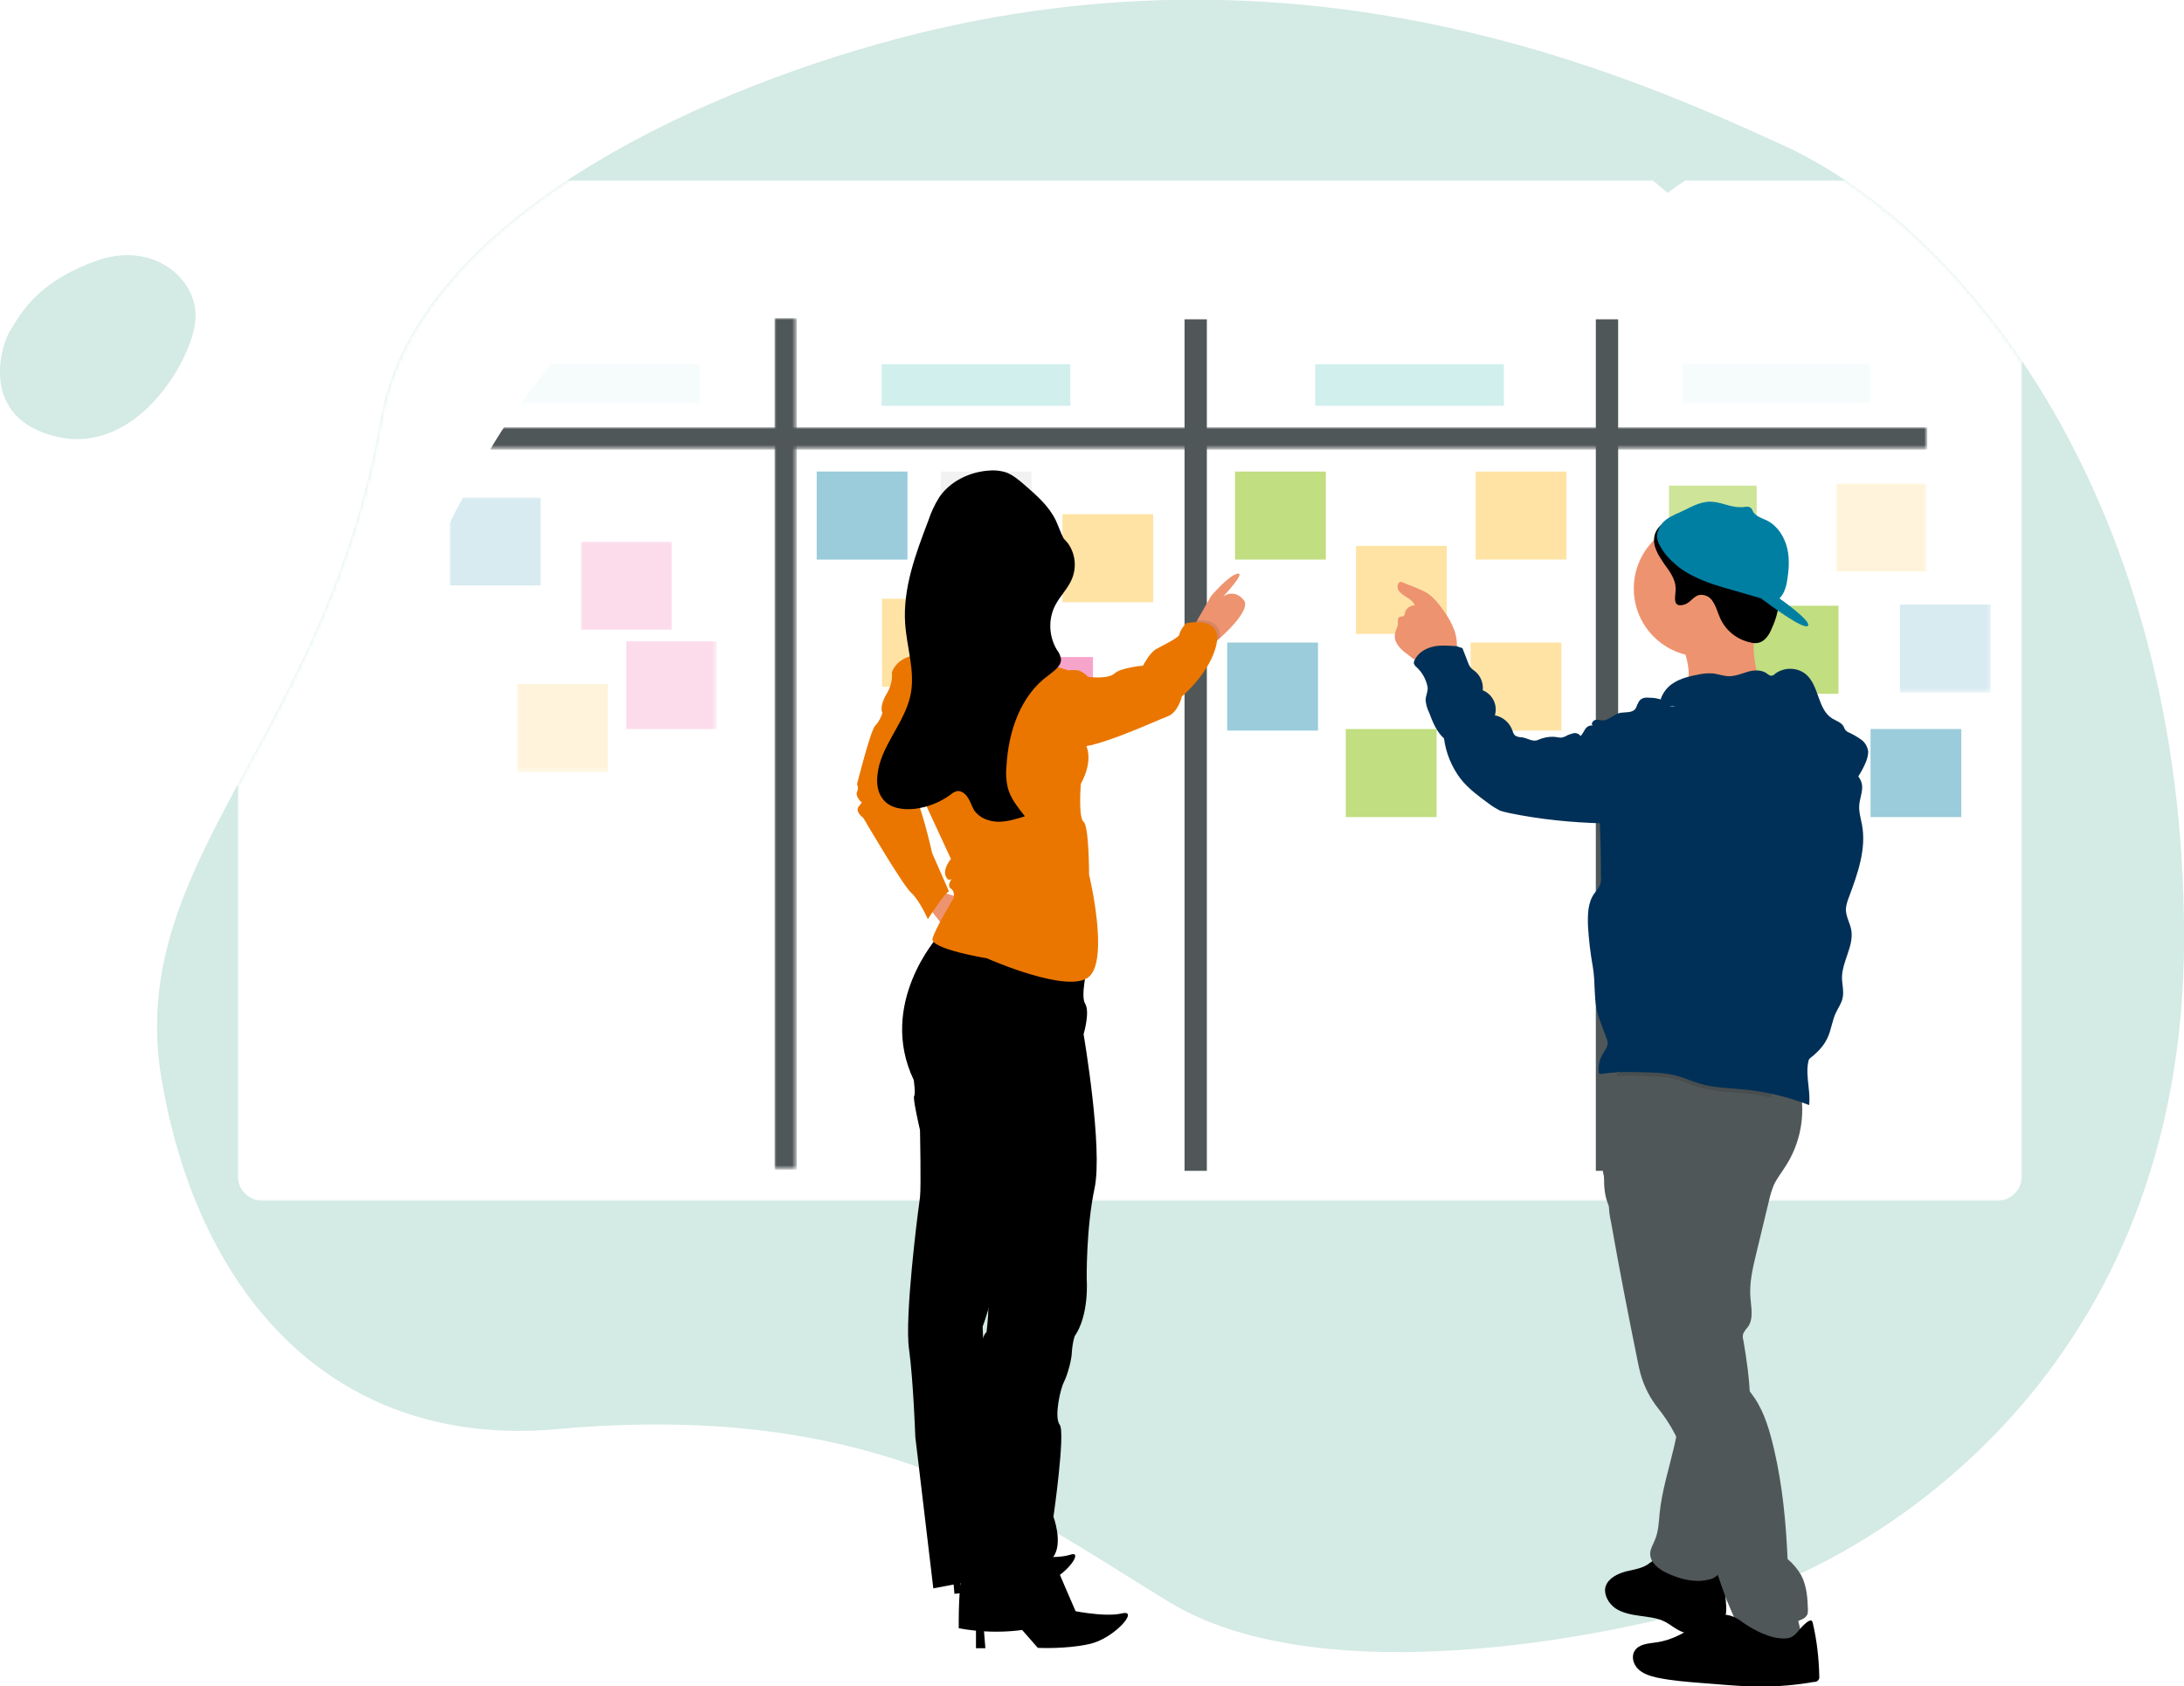 <?xml version="1.0" encoding="utf-8"?>
<!-- Generator: Adobe Illustrator 22.0.0, SVG Export Plug-In . SVG Version: 6.00 Build 0)  -->
<svg version="1.1" id="Layer_1" xmlns="http://www.w3.org/2000/svg" xmlns:xlink="http://www.w3.org/1999/xlink" x="0px" y="0px"
	 viewBox="0 0 558.1 430.9" style="enable-background:new 0 0 558.1 430.9;" xml:space="preserve">
<style type="text/css">
	.st0{fill:#D4EAE4;}
	.st1{filter:url(#Adobe_OpacityMaskFilter);}
	.st2{fill:#FFFFFF;}
	.st3{opacity:3.000000e-02;mask:url(#b_1_);fill:none;stroke:#FFFFFF;stroke-width:0.63;enable-background:new    ;}
	.st4{filter:url(#Adobe_OpacityMaskFilter_1_);}
	.st5{mask:url(#b_2_);fill:#FFFFFF;}
	.st6{filter:url(#Adobe_OpacityMaskFilter_2_);}
	.st7{mask:url(#b_3_);fill:#505759;}
	.st8{filter:url(#Adobe_OpacityMaskFilter_3_);}
	.st9{mask:url(#b_4_);fill:#505759;}
	.st10{filter:url(#Adobe_OpacityMaskFilter_4_);}
	.st11{opacity:0.398;mask:url(#b_5_);fill:#007FA3;enable-background:new    ;}
	.st12{filter:url(#Adobe_OpacityMaskFilter_5_);}
	.st13{opacity:0.397;mask:url(#b_6_);fill:#FFB81C;enable-background:new    ;}
	.st14{filter:url(#Adobe_OpacityMaskFilter_6_);}
	.st15{opacity:0.395;mask:url(#b_7_);fill:#EB1B7E;enable-background:new    ;}
	.st16{filter:url(#Adobe_OpacityMaskFilter_7_);}
	.st17{opacity:0.2;mask:url(#b_8_);fill:#16B1A7;enable-background:new    ;}
	.st18{fill:#505759;}
	.st19{opacity:0.398;fill:#007FA3;enable-background:new    ;}
	.st20{fill:url(#SVGID_1_);}
	.st21{fill:#7CFCFF;}
	.st22{fill:url(#SVGID_2_);}
	.st23{fill:url(#SVGID_3_);}
	.st24{opacity:0.397;fill:#FFB81C;enable-background:new    ;}
	.st25{opacity:0.395;fill:#EB1B7E;enable-background:new    ;}
	.st26{opacity:0.4;fill:#84BD00;enable-background:new    ;}
	.st27{opacity:0.498;fill:#84BD00;enable-background:new    ;}
	.st28{fill:#EE936F;}
	.st29{fill:#003057;}
	.st30{opacity:0.1;enable-background:new    ;}
	.st31{fill:#007FA3;}
	.st32{fill:#EFB7B9;}
	.st33{fill:#EA7600;}
	.st34{opacity:0.2;fill:#16B1A7;enable-background:new    ;}
</style>
<g>
	<g transform="translate(.118 .599)">
		<g>
			<path id="a_1_" class="st0" d="M97.2,106.4c8.2-46.7,70.5-79.8,127.2-95.8c107.4-30.3,192,8.1,231.1,25.9
				C503.3,58.4,558,128.7,558,239c0,110.3-77.4,158.4-117.6,170c-40.2,11.6-105.9,21.3-141.4,0c-35.5-21.3-72.4-52-156.6-44.4
				c-56.4,5.1-91.6-33.2-101.2-89.2S82.9,188.3,97.2,106.4L97.2,106.4z"/>
		</g>
		<defs>
			<filter id="Adobe_OpacityMaskFilter" filterUnits="userSpaceOnUse" x="143.8" y="68.3" width="31" height="20.1">
				<feColorMatrix  type="matrix" values="1 0 0 0 0  0 1 0 0 0  0 0 1 0 0  0 0 0 1 0"/>
			</filter>
		</defs>
		<mask maskUnits="userSpaceOnUse" x="143.8" y="68.3" width="31" height="20.1" id="b_1_">
			<g class="st1">
				<path id="a_2_" class="st2" d="M97.2,106.4c8.2-46.7,70.5-79.8,127.2-95.8c107.4-30.3,192,8.1,231.1,25.9
					C503.3,58.4,558,128.7,558,239c0,110.3-77.4,158.4-117.6,170c-40.2,11.6-105.9,21.3-141.4,0c-35.5-21.3-72.4-52-156.6-44.4
					c-56.4,5.1-91.6-33.2-101.2-89.2S82.9,188.3,97.2,106.4L97.2,106.4z"/>
			</g>
		</mask>
		<path class="st3" d="M174.5,70.7V86c0,1.1-0.9,2.1-2.1,2.1h-28c6-6.9,12.4-13.4,19.3-19.4h8.7C173.6,68.6,174.5,69.6,174.5,70.7
			C174.5,70.7,174.5,70.7,174.5,70.7L174.5,70.7z"/>
		<defs>
			<filter id="Adobe_OpacityMaskFilter_1_" filterUnits="userSpaceOnUse" x="60.6" y="45.3" width="456" height="261">
				<feColorMatrix  type="matrix" values="1 0 0 0 0  0 1 0 0 0  0 0 1 0 0  0 0 0 1 0"/>
			</filter>
		</defs>
		<mask maskUnits="userSpaceOnUse" x="60.6" y="45.3" width="456" height="261" id="b_2_">
			<g class="st4">
				<path id="a_3_" class="st2" d="M97.2,106.4c8.2-46.7,70.5-79.8,127.2-95.8c107.4-30.3,192,8.1,231.1,25.9
					C503.3,58.4,558,128.7,558,239c0,110.3-77.4,158.4-117.6,170c-40.2,11.6-105.9,21.3-141.4,0c-35.5-21.3-72.4-52-156.6-44.4
					c-56.4,5.1-91.6-33.2-101.2-89.2S82.9,188.3,97.2,106.4L97.2,106.4z"/>
			</g>
		</mask>
		<path class="st5" d="M516.6,51.8v248c0,3.6-2.9,6.5-6.5,6.5l0,0H67.1c-3.6,0-6.5-2.9-6.5-6.5l0,0V126.5c2.2-0.4,4.3-0.7,6.5-0.8
			c1.7-0.1,3.5-0.2,5.2-0.2h1c1.9,0,3.9,0.1,5.8,0.2c0.2-0.5,0.4-0.9,0.6-1.4c0.8-1.7,1.5-3.3,2.3-5c0,0,0,0,0,0
			c0.1-0.3,0.3-0.5,0.4-0.8c0.6-1.3,1.3-2.7,2-4c0.3-0.6,0.6-1.2,0.9-1.8c0.1-0.1,0.1-0.3,0.2-0.4c0.3-0.6,0.7-1.2,1-1.9
			c1.7-3.1,3.4-6.1,5.2-9.1c0.2-0.3,0.3-0.5,0.5-0.8c0.3-0.5,0.5-0.9,0.9-1.4c0.8-1.2,1.5-2.4,2.3-3.6c0.5-0.8,1.1-1.7,1.7-2.5
			c2.8-4.3,5.8-8.4,9-12.5c0.2-0.3,0.4-0.5,0.7-0.8l2.3-2.9l0.3-0.4l0.8-1c1.3-1.5,2.5-3,3.8-4.5c6.5-7.5,13.4-14.5,20.9-21
			c0.3-0.3,0.6-0.5,0.9-0.8c1.4-1.2,2.8-2.4,4.2-3.6h282.2c1.3,1,2.5,2.1,3.8,3.2c1.5-1.1,3-2.2,4.6-3.2H510
			C513.6,45.3,516.5,48.2,516.6,51.8L516.6,51.8z"/>
		<defs>
			<filter id="Adobe_OpacityMaskFilter_2_" filterUnits="userSpaceOnUse" x="125.1" y="108.6" width="367.3" height="5.7">
				<feColorMatrix  type="matrix" values="1 0 0 0 0  0 1 0 0 0  0 0 1 0 0  0 0 0 1 0"/>
			</filter>
		</defs>
		<mask maskUnits="userSpaceOnUse" x="125.1" y="108.6" width="367.3" height="5.7" id="b_3_">
			<g class="st6">
				<path id="a_4_" class="st2" d="M97.2,106.4c8.2-46.7,70.5-79.8,127.2-95.8c107.4-30.3,192,8.1,231.1,25.9
					C503.3,58.4,558,128.7,558,239c0,110.3-77.4,158.4-117.6,170c-40.2,11.6-105.9,21.3-141.4,0c-35.5-21.3-72.4-52-156.6-44.4
					c-56.4,5.1-91.6-33.2-101.2-89.2S82.9,188.3,97.2,106.4L97.2,106.4z"/>
			</g>
		</mask>
		<path class="st7" d="M492.4,108.6v5.7H125.1c0.7-1.1,1.4-2.3,2.1-3.4c0.5-0.8,1-1.6,1.5-2.3H492.4z"/>
		<defs>
			<filter id="Adobe_OpacityMaskFilter_3_" filterUnits="userSpaceOnUse" x="197.8" y="80.7" width="5.7" height="217.6">
				<feColorMatrix  type="matrix" values="1 0 0 0 0  0 1 0 0 0  0 0 1 0 0  0 0 0 1 0"/>
			</filter>
		</defs>
		<mask maskUnits="userSpaceOnUse" x="197.8" y="80.7" width="5.7" height="217.6" id="b_4_">
			<g class="st8">
				<path id="a_5_" class="st2" d="M97.2,106.4c8.2-46.7,70.5-79.8,127.2-95.8c107.4-30.3,192,8.1,231.1,25.9
					C503.3,58.4,558,128.7,558,239c0,110.3-77.4,158.4-117.6,170c-40.2,11.6-105.9,21.3-141.4,0c-35.5-21.3-72.4-52-156.6-44.4
					c-56.4,5.1-91.6-33.2-101.2-89.2S82.9,188.3,97.2,106.4L97.2,106.4z"/>
			</g>
		</mask>
		<path class="st9" d="M203.5,80.7v217.6h-5.7V80.7H203.5z"/>
		<defs>
			<filter id="Adobe_OpacityMaskFilter_4_" filterUnits="userSpaceOnUse" x="114.8" y="126.5" width="393.9" height="49.9">
				<feColorMatrix  type="matrix" values="1 0 0 0 0  0 1 0 0 0  0 0 1 0 0  0 0 0 1 0"/>
			</filter>
		</defs>
		<mask maskUnits="userSpaceOnUse" x="114.8" y="126.5" width="393.9" height="49.9" id="b_5_">
			<g class="st10">
				<path id="a_6_" class="st2" d="M97.2,106.4c8.2-46.7,70.5-79.8,127.2-95.8c107.4-30.3,192,8.1,231.1,25.9
					C503.3,58.4,558,128.7,558,239c0,110.3-77.4,158.4-117.6,170c-40.2,11.6-105.9,21.3-141.4,0c-35.5-21.3-72.4-52-156.6-44.4
					c-56.4,5.1-91.6-33.2-101.2-89.2S82.9,188.3,97.2,106.4L97.2,106.4z"/>
			</g>
		</mask>
		<path class="st11" d="M138,126.5V149h-23.2v-15.9v0c0.1-0.3,0.3-0.5,0.4-0.8c0.6-1.2,1.2-2.5,1.9-3.7c0.3-0.6,0.6-1.1,0.9-1.7
			c0.1-0.1,0.1-0.3,0.2-0.4C118.1,126.5,138,126.5,138,126.5z M485.4,153.9h23.2v22.5h-23.2V153.9z"/>
		<defs>
			<filter id="Adobe_OpacityMaskFilter_5_" filterUnits="userSpaceOnUse" x="132" y="122.9" width="360.4" height="73.9">
				<feColorMatrix  type="matrix" values="1 0 0 0 0  0 1 0 0 0  0 0 1 0 0  0 0 0 1 0"/>
			</filter>
		</defs>
		<mask maskUnits="userSpaceOnUse" x="132" y="122.9" width="360.4" height="73.9" id="b_6_">
			<g class="st12">
				<path id="a_7_" class="st2" d="M97.2,106.4c8.2-46.7,70.5-79.8,127.2-95.8c107.4-30.3,192,8.1,231.1,25.9
					C503.3,58.4,558,128.7,558,239c0,110.3-77.4,158.4-117.6,170c-40.2,11.6-105.9,21.3-141.4,0c-35.5-21.3-72.4-52-156.6-44.4
					c-56.4,5.1-91.6-33.2-101.2-89.2S82.9,188.3,97.2,106.4L97.2,106.4z"/>
			</g>
		</mask>
		<path class="st13" d="M132,174.2h23.2v22.5H132V174.2z M469.2,122.9h23.2v22.5h-23.2V122.9z"/>
		<defs>
			<filter id="Adobe_OpacityMaskFilter_6_" filterUnits="userSpaceOnUse" x="148.3" y="137.8" width="34.8" height="48.1">
				<feColorMatrix  type="matrix" values="1 0 0 0 0  0 1 0 0 0  0 0 1 0 0  0 0 0 1 0"/>
			</filter>
		</defs>
		<mask maskUnits="userSpaceOnUse" x="148.3" y="137.8" width="34.8" height="48.1" id="b_7_">
			<g class="st14">
				<path id="a_8_" class="st2" d="M97.2,106.4c8.2-46.7,70.5-79.8,127.2-95.8c107.4-30.3,192,8.1,231.1,25.9
					C503.3,58.4,558,128.7,558,239c0,110.3-77.4,158.4-117.6,170c-40.2,11.6-105.9,21.3-141.4,0c-35.5-21.3-72.4-52-156.6-44.4
					c-56.4,5.1-91.6-33.2-101.2-89.2S82.9,188.3,97.2,106.4L97.2,106.4z"/>
			</g>
		</mask>
		<path class="st15" d="M148.3,137.8h23.2v22.5h-23.2V137.8z M159.9,163.3h23.2v22.5h-23.2V163.3z"/>
		<defs>
			<filter id="Adobe_OpacityMaskFilter_7_" filterUnits="userSpaceOnUse" x="132.8" y="92.2" width="345.4" height="10.6">
				<feColorMatrix  type="matrix" values="1 0 0 0 0  0 1 0 0 0  0 0 1 0 0  0 0 0 1 0"/>
			</filter>
		</defs>
		<mask maskUnits="userSpaceOnUse" x="132.8" y="92.2" width="345.4" height="10.6" id="b_8_">
			<g class="st16">
				<path id="a_9_" class="st2" d="M97.2,106.4c8.2-46.7,70.5-79.8,127.2-95.8c107.4-30.3,192,8.1,231.1,25.9
					C503.3,58.4,558,128.7,558,239c0,110.3-77.4,158.4-117.6,170c-40.2,11.6-105.9,21.3-141.4,0c-35.5-21.3-72.4-52-156.6-44.4
					c-56.4,5.1-91.6-33.2-101.2-89.2S82.9,188.3,97.2,106.4L97.2,106.4z"/>
			</g>
		</mask>
		<path class="st17" d="M178.7,92.2v10.6h-45.9c1.4-1.9,2.8-3.9,4.3-5.7c0.2-0.3,0.4-0.5,0.6-0.8l2.1-2.7l0.3-0.4l0.8-1L178.7,92.2z
			 M429.9,92.2h48.2v10.6h-48.2V92.2z"/>
	</g>
	<g transform="translate(54 66)">
		<path class="st18" d="M359.5,15.6v217.6h-5.7V15.6H359.5z M254.4,15.6v217.6h-5.7V15.6H254.4z"/>
		<path class="st19" d="M154.7,54.5h23.2V77h-23.2V54.5z M259.6,98.2h23.2v22.5h-23.2V98.2z"/>
		
			<linearGradient id="SVGID_1_" gradientUnits="userSpaceOnUse" x1="-33.596" y1="295.473" x2="-33.596" y2="296.473" gradientTransform="matrix(23.226 0 0 -22.504 1158.531 6784.956)">
			<stop  offset="0" style="stop-color:#808080;stop-opacity:0.25"/>
			<stop  offset="0.54" style="stop-color:#808080;stop-opacity:0.12"/>
			<stop  offset="1" style="stop-color:#808080;stop-opacity:0.1"/>
		</linearGradient>
		<path class="st20" d="M366.6,113.1h23.2v22.5h-23.2V113.1z"/>
		<path class="st21" d="M367,113.5h22.4v21.7H367V113.5z"/>
		
			<linearGradient id="SVGID_2_" gradientUnits="userSpaceOnUse" x1="-33.596" y1="295.473" x2="-33.596" y2="296.473" gradientTransform="matrix(23.226 0 0 -22.504 1187.21 6799.523)">
			<stop  offset="0" style="stop-color:#808080;stop-opacity:0.25"/>
			<stop  offset="0.54" style="stop-color:#808080;stop-opacity:0.12"/>
			<stop  offset="1" style="stop-color:#808080;stop-opacity:0.1"/>
		</linearGradient>
		<path class="st22" d="M395.3,127.7h23.2v22.5h-23.2V127.7z"/>
		<path class="st21" d="M395.7,128.1h22.4v21.7h-22.4V128.1z"/>
		<path class="st19" d="M424,120.3h23.2v22.5H424V120.3z"/>
		
			<linearGradient id="SVGID_3_" gradientUnits="userSpaceOnUse" x1="-33.596" y1="295.473" x2="-33.596" y2="296.473" gradientTransform="matrix(23.226 0 0 -22.504 978.275 6726.36)">
			<stop  offset="0" style="stop-color:#808080;stop-opacity:0.25"/>
			<stop  offset="0.54" style="stop-color:#808080;stop-opacity:0.12"/>
			<stop  offset="1" style="stop-color:#808080;stop-opacity:0.1"/>
		</linearGradient>
		<path class="st23" d="M186.4,54.5h23.2V77h-23.2V54.5z"/>
		<path class="st24" d="M171.4,87h23.2v22.5h-23.2V87z M292.5,73.5h23.2V96h-23.2V73.5z M323.1,54.5h23.2V77h-23.2V54.5z
			 M321.8,98.2H345v22.5h-23.2V98.2z M217.5,65.4h23.2v22.5h-23.2V65.4z"/>
		<path class="st25" d="M202.1,101.9h23.2v22.5h-23.2V101.9z"/>
		<path class="st26" d="M372.5,58.1h22.4v21.7h-22.4V58.1z"/>
		<path class="st27" d="M392.6,88.8h23.2v22.5h-23.2V88.8z M261.6,54.5h23.2V77h-23.2V54.5z M289.9,120.3h23.2v22.5h-23.2V120.3z"/>
		<path class="st28" d="M377.5,106.6c-0.1,2.6-0.9,5-1.1,7.6c7.6,0.4,14.9-3.3,22.4-2.2c-2.1-1.3-3.2-3.8-3.8-6.2
			c-0.8-3.1-1.1-6.3-0.7-9.5c0-0.2,0-0.3,0.1-0.5c0.3-1.3,1-3,0.8-4c-0.3-1.3-1.5-1-2.6-1c-3.4,0.3-6.7,0.7-10,1.3
			c-0.9,0.2-9.3,2.3-9.4,2c1.4,2.4,2.8,4.9,3.6,7.5C377.3,103.4,377.6,105,377.5,106.6z M303.1,98.7c0.6,0.9,1.4,1.7,2.3,2.3
			c0.6,0.5,1.2,0.9,1.8,1.4c1.1,0.8,2.4,1.4,3.8,1.5c1.8,0.1,5.6-0.9,6.7-2.5c0.5-0.8,0.7-1.7,0.6-2.6c0-1.2-0.2-2.4-0.6-3.6
			c-0.7-1.9-1.7-3.7-2.9-5.3c-1.3-1.8-2.7-3.6-4.7-4.7c-0.6-0.3-1.3-0.6-2-0.9l-3.5-1.4c-0.2-0.1-0.4-0.2-0.6-0.2
			c-0.9,0-1.1,1.4-0.6,2.2c1.1,1.6,3.5,2,4.1,3.8c-1.2,0-2.2,0.8-2.5,1.9c0,0.3-0.1,0.6-0.3,0.8c-0.3,0.2-0.8,0.1-1.1,0.3
			c-0.6,0.3-0.3,1.3-0.4,2c-0.1,0.6-0.5,1.2-0.6,1.8C302.2,96.7,302.5,97.8,303.1,98.7L303.1,98.7z"/>
		<path class="st18" d="M406.8,355.1c-0.6-0.6-1.5-0.5-2.3-0.4c-4.3,0.7-8.7,1-13.1,1.1c-0.5-2.7,1-5.3,1.6-8c0.1-0.7,0.2-1.4,0.5-2
			c0.6-1.2,2-1.7,3.3-2c2.4-0.5,6-1.4,7.4,1C405.8,347.7,406.3,351.9,406.8,355.1L406.8,355.1z"/>
		<path d="M358.8,345c1.8,1.2,4,1.6,6.1,1.9c2.1,0.3,4.4,0.5,6.3,1.4c1.7,0.8,3.1,2.2,4.9,2.8c1.6,0.5,3.4,0.4,5,0.1
			c2-0.4,4.1-1.1,5.2-2.8c1-1.5,0.9-3.5,0.7-5.3c-0.2-2-0.3-4.1-0.5-6.1c0-0.5-0.1-1-0.4-1.5c-1.4-2.1-5,0.9-6.8,0.9
			c-3,0-6.2-1.6-8.3-3.6c-0.2-0.2-0.4-0.4-0.6-0.5c-0.9-0.4-1.7,0.3-2.5,0.9c-0.1,0.1-0.2,0.1-0.3,0.2c-1.7,1.4-4.1,1.7-6.2,2.2
			c-2.1,0.6-4.4,1.7-5.1,3.8c0,0.1-0.1,0.3-0.1,0.4C355.9,341.7,357.1,343.8,358.8,345L358.8,345z"/>
		<path class="st18" d="M406,212.2c1.4,6.8,0.1,13.9-3.7,19.8c-1,1.6-2.2,3.1-3,4.8c-0.5,1.2-0.9,2.5-1.2,3.8l-3.3,13.7
			c-0.9,3.7-1.8,7.5-1.5,11.3c0.2,2.6,0.9,5.6-0.8,7.7c-0.4,0.4-0.7,0.9-1,1.4c-0.2,0.6-0.2,1.2,0,1.8c1.7,9.9,2.9,20.3-0.1,30
			c-2.7,8.7-2.9,18.4-5.2,27.2c-0.3,1.1-0.6,2.3-1.5,3c-0.6,0.5-1.4,0.9-2.2,1c-3.4,0.8-7-0.1-10.3-1.6c-2.3-1-4.7-2.9-4.5-5.3
			c0.1-1.2,0.8-2.2,1.2-3.3c0.9-2.1,1-4.5,1.2-6.8c0.6-5.8,2.4-11.4,3.7-17c1.3-5.7,2.3-11.6,1.1-17.3c-2.3-11.8-6-23.3-11.1-34.2
			c-0.2-0.6-0.6-1.1-1-1.5c-0.5-0.4-1.1-0.5-1.4-1c-0.4-0.5-0.5-1.2-0.7-1.8c-0.5-1.8-2-3.1-3-4.7c-2.5-4-1.7-9.1-1.6-13.9
			c0.1-4.6-0.6-9.2,0.2-13.8c0.8-4.5,3.3-9.2,7.7-10.6c2.2-0.7,4.5-0.5,6.8-0.3C383.1,205.7,394.8,207.9,406,212.2L406,212.2z"/>
		<path class="st18" d="M357.1,241.1c0,1.8,0.2,3.6,0.6,5.3c2.1,11.9,4.4,23.7,6.8,35.5c0.2,1,0.4,2,0.7,3.1c0.9,3.3,2.5,6.4,4.6,9
			c10,12.4,10.8,30.5,16.2,45.5c0.4,1,0.7,2,1.1,3c1,2.5,2.1,5,3.3,7.5c0.1,0.4,0.4,0.7,0.7,0.9c0.3,0.2,0.7,0.2,1.1,0.2
			c4.9,0,9.7-1.1,14.1-3.2c0.6-0.2,1.2-0.7,1.5-1.2c0.2-0.5,0.2-0.9,0.2-1.4c-0.1-3-0.3-6-1.7-8.7c-0.9-1.6-2.1-3-3.5-4.2
			c-0.4-9.3-1.3-18.7-3.4-27.8c-1.1-4.7-2.4-9.4-5-13.3c-2-2.9-4.9-5.8-4.5-9.3c0.2-1.5,0.8-3.5-0.5-4.4c-0.5-0.4-1.4-0.4-1.7-1
			c-0.1-0.3-0.2-0.6-0.2-0.9c-0.3-2.4-0.1-4.8,0.4-7.2c0.4-1.6,0.9-3.1,1.1-4.7c0.2-1.6-0.1-3.3-1.2-4.5c-0.1-3.2,0-6.5,0-9.7
			c0-1.8-0.1-3.7,0.4-5.4c0.2-0.8,0.6-1.6,0.8-2.5c0.7-3.1-1-6.8,1-9.2c0.8-1,2.1-1.5,3.2-2.2c2.2-1.5,3.6-3.8,4.4-6.3
			s1-5.1,1.2-7.7c0.1-0.6,0.1-1.1,0-1.7c0-0.3-0.1-0.6-0.2-0.8c-0.6-1.4-2.3-1.9-3.8-2.3c-9.4-2.3-19-3.4-28.7-3.4
			c-3.6-2.4-5.6-1.6-7.1,1c-0.8,1.6-1.5,3.2-2,4.9c-0.7,2.1-0.7,13.8-1.4,15.9C354.7,232.6,357.2,238.2,357.1,241.1L357.1,241.1z"/>
		<path class="st29" d="M421.8,134.4c0.3,1.8-0.6,3.7-0.7,5.5c-0.1,1.6,0.4,3.2,0.7,4.8c1.2,6.2-1.1,12.6-3.3,18.5
			c-0.4,1-0.7,2-0.8,3c-0.1,1.9,1.1,3.7,1.4,5.6c0.6,4-2.3,7.8-2.4,11.9c0,1.9,0.6,3.8,0.1,5.6c-0.3,1.2-1.1,2.3-1.6,3.4
			c-1,2-1.2,4.3-2.1,6.3c-1.6,3.7-5.2,6-8.5,8.2c-1.9-0.6-4-1.4-5-3.1c-0.5-0.8-0.8-1.8-0.9-2.7c-0.7-4.2-0.7-8.4-0.7-12.6
			c-0.1-3.6,0.1-7.2,0.6-10.8c0.7-4.6,2.2-9,3.2-13.5c1.4-5.7,2-11.6,4.1-17.1c1.8-4.8,4.7-9.1,7.7-13.2c1.2-1.6,2.1-3.8,4.3-3.5
			C419.9,131,421.4,132.5,421.8,134.4L421.8,134.4z"/>
		<ellipse class="st28" cx="380.9" cy="84.4" rx="17.4" ry="17.4"/>
		<path class="st30" d="M359,209c3-0.2,6-0.1,9.1,0.1c1.9,0,3.8,0.2,5.6,0.6c2.3,0.5,4.4,1.6,6.7,2.2c3.6,1.1,7.4,1.1,11.1,1.5
			c2.5,0.2,4.9,0.6,7.3,1.1c0-0.3-0.1-0.6-0.2-0.8c-0.6-1.4-2.3-1.9-3.8-2.3c-9.4-2.3-19-3.4-28.7-3.4
			C362.5,205.6,360.5,206.4,359,209L359,209z"/>
		<path class="st29" d="M370.8,112.9c0.8,0.9,1.8,1.8,2.9,1.6c0.4-0.1,0.8-0.3,1.1-0.6c2-1.3,4.5-1.6,6.8-1.9
			c4.8-0.7,9.4-1.8,14-3.2c1.3-0.5,2.7-0.8,4.2-0.8c2.9,0,5.5,2,7.4,4.3c1.9,2.3,3.2,5,5,7.3c1.3,1.7,2.8,3.1,4,4.8
			c3,4.3,3.7,10,2.9,15.2c-0.8,5.2-2.9,10.2-5,15.1c-1.2,2.8-2.4,5.6-4,8.2c0.7,4,0.3,8.5-1.6,12.1c-0.6,1.2-1.4,2.3-1.6,3.6
			c-0.1,0.9-0.1,1.8,0.1,2.6l0.9,6.3c0.3,1.9,0.5,3.8,0.9,5.7c0.6,3.5,1.5,7.3-0.1,10.4c-1.9,3.8,0.1,8.6-0.4,12.8
			c-5.4-2.1-11.1-3.5-16.9-4c-3.7-0.4-7.6-0.4-11.1-1.5c-2.3-0.7-4.4-1.7-6.7-2.2c-1.9-0.4-3.7-0.6-5.6-0.6
			c-4.2-0.2-8.4-0.3-12.5,0.3c-0.3,0.1-0.7,0.1-0.9-0.2c-0.1-0.2-0.1-0.3-0.1-0.5c-0.1-1.5,0.3-3.1,1.1-4.4c0.5-0.9,1.3-1.8,1.2-2.9
			c0-0.5-0.2-1-0.4-1.4l-1.8-4.9c-1.5-4.1-0.8-8.9-1.6-13.2c-0.6-3.4-1-6.8-1.2-10.2c-0.1-2.9-0.1-6.1,1.7-8.5
			c0.5-0.6,1-1.2,1.3-1.9c0.3-0.7,0.4-1.5,0.3-2.2c0-5.9-0.1-11.7-0.5-17.6c1.5-2.8,3.2-5.6,4.7-8.4c1.8-3.2,3.6-6.5,4.3-10.1
			c0.5-2.4,0.5-4.9,0.8-7.3c0-0.6,0.2-1.2,0.6-1.7c0.6-0.7,1.6-0.8,2.5-0.7C368.7,112.3,369.8,112.5,370.8,112.9L370.8,112.9z"/>
		<path class="st29" d="M365,140c-1.1,1.3-2.2,2.7-3.7,3.5c-1.7,0.9-3.8,0.9-5.7,0.9c-8-0.2-16-1-23.8-2.6c-0.9-0.2-1.8-0.4-2.6-0.7
			c-0.9-0.5-1.8-1-2.7-1.7c-2.6-1.9-5.2-3.8-7.2-6.3c-2.3-3-3.8-6.6-4.3-10.4c-1.9-1.7-2.9-4.2-3.8-6.6c-0.5-1-0.8-2.1-0.9-3.2
			c0-1.1,0.7-2.3,0.5-3.4c-0.4-1.9-1.3-3.6-2.8-5c-0.3-0.2-0.5-0.5-0.7-0.9c0-0.3,0-0.6,0.2-0.9c0.8-1.8,2.6-2.9,4.5-3.4
			c1.9-0.5,3.9-0.3,5.8-0.2c0.7,0,1.2,0.4,1.9,0.5l1.4,3.6c0.2,0.6,0.5,1.2,0.9,1.6c0.3,0.3,0.6,0.5,1,0.8c1.4,1.2,2.1,3,1.9,4.8
			c2.5,1,3.9,3.8,3.1,6.4c2.1,0.4,3.8,1.9,4.5,3.9c0.1,0.4,0.3,0.9,0.6,1.2c0.4,0.3,1,0.5,1.6,0.5c1.5,0.1,2.9,1.3,4.3,0.7
			c1.6-0.7,3.3-1,5-0.7c0.4,0.1,0.7,0.1,1.1,0.1c0.3-0.1,0.6-0.2,0.9-0.3c0.6-0.4,1.3-0.6,2-0.8c0.7-0.2,1.5,0.1,1.9,0.7
			c0.5-0.5,0.8-1.2,1.2-1.8c0.4-0.6,1.1-1,1.9-0.9c-0.5-0.4,0-1.2,0.6-1.4s1.2,0.1,1.9,0.1c1.6,0,2.8-1.5,4.4-1.9
			c1.4-0.3,3.3,0.1,4.1-1.2c0.3-0.5,0.3-1.1,0.8-1.3c0.3-0.2,0.6-0.2,1-0.1c1,0.1,2,0.4,2.9,0.9c1.5,5.9,0.7,12-0.4,18
			C367.7,135.5,366.8,137.8,365,140L365,140z M373.7,108.5c1.9-1.2,4.1-1.7,6.2-2.1c1.3-0.3,2.6-0.4,4-0.3c1.2,0.2,2.4,0.6,3.6,0.7
			c1.7,0.1,3.4-0.6,5-1.1c1.7-0.5,3.6-0.6,5,0.4c0.3,0.3,0.7,0.5,1.1,0.6c0.4-0.1,0.8-0.2,1.1-0.6c2.4-1.7,5.8-1.6,8,0.4
			c3.2,3,2.8,8.8,6.5,11.1c1,0.6,2.3,1,2.9,2c0.1,0.3,0.3,0.7,0.5,1c0.3,0.3,0.6,0.5,0.9,0.6c1.1,0.5,2.1,1.1,3.1,1.8
			c1,0.7,1.6,1.8,1.8,3c0,0.9-0.2,1.7-0.5,2.5c-3.7,9.2-12.9,15-22.8,14.6c-0.9,0-1.8-0.2-2.4-0.7c-0.4-0.4-0.6-0.9-0.8-1.4
			c-1.8-3.7-5-6.4-7.1-9.9c-1.2-2.1-2-4.4-3.3-6.5c-1.9-3.1-4.9-5.4-7.9-7.7c-1.6-1.3-3.5-2.6-5.6-2.5c-1.8,0.1-3.2,0.2-2.5-2.1
			C371.1,110.8,372.2,109.4,373.7,108.5L373.7,108.5z"/>
		<path d="M364.7,360.6c1.3,1.2,3,1.7,4.7,2.1c3.8,0.8,7.7,1.1,11.6,1.4l3.8,0.3c3.7,0.3,7.4,0.6,11.1,0.6c4.6,0,9.2-0.4,13.7-1.2
			c0.6,0.1,1.2-0.4,1.3-1c0-0.1,0-0.2,0-0.4c-0.1-4.6-0.6-9.2-1.7-13.8c-0.4-1.9-3.8,2.3-3.9,2.5c-0.9,1-1.6,1.5-3,1.6
			c-3.8,0.2-8.1-2.1-11.1-4.2c-0.6-0.5-1.3-0.9-2.1-1.3c-0.5-0.2-1.1-0.4-1.7-0.5c-2-0.2-3.9,0.2-5.7,1.2c-2.3,1.1-4.3,2.8-6.5,3.9
			c-1.8,0.9-3.8,1.6-5.9,1.9c-2.1,0.3-4.5,0.4-5.6,2.2C362.8,357.4,363.4,359.4,364.7,360.6L364.7,360.6z M374.2,84.2
			c0.1,1.8-1.2,5.3,2.2,4.3c2-0.6,2.6-3,5.1-2.4c2.5,0.5,3.1,3.7,4,5.7c1.4,3.3,4.4,5.7,7.9,6.4c0.7,0.2,1.5,0.2,2.2,0
			c1.6-0.5,2.6-2.2,3.2-3.7c0.6-1.3,1.1-2.7,1.4-4.1c0.3-1,0.4-2,0.5-3c0.1-0.7,0.1-1.4,0-2.1c-0.3-4.1-2.6-7.8-5.6-10.6
			c-3-2.8-6.6-4.9-10.2-6.9c-1.2-0.7-2.4-1.3-3.8-1.7c-1.3-0.3-2.6-0.3-4-0.2c-1.7,0.1-3.4,0.5-5,1.2c-0.7,0.3-1.2,0.7-1.8,1.2
			c-0.7,0.7-1.3,1.6-1.5,2.6c-0.6,2.6,1,5,2.4,7.1C372.6,79.9,374.1,81.9,374.2,84.2L374.2,84.2z"/>
		<path class="st31" d="M370.5,74c0.3,0.5,0.6,1,1,1.5c0.7,0.9,1.5,1.7,2.4,2.5c0.5,0.4,1,0.9,1.6,1.3c1,0.7,2.1,1.4,3.2,1.9
			c3.3,1.7,6.8,2.7,10.4,3.7l6.9,2c2.4,1.8,10.5,7.8,11.9,7.1c1.6-0.9-7.2-7.1-7.2-7.1l-0.4,0.3c1.3-0.8,2-2.7,2.3-4.3
			c0.5-2.9,0.8-5.9,0.1-8.8c-0.7-2.9-2.4-5.6-5-7c-1.2-0.6-2.6-1-3.4-1.9c-0.1-0.1-0.2-0.3-0.3-0.4c0-0.1-0.1-0.2-0.1-0.2
			c-0.1-0.3-0.2-0.5-0.4-0.7c-0.5-0.6-1.4-0.4-2.1-0.3l-0.2,0h-0.4c-2.6,0.1-5.1-1.4-7.8-1.4c-2.9,0-5.4,1.7-7.9,2.8
			c-0.5,0.2-1,0.4-1.5,0.7c-1.8,0.9-3.2,1.8-4,4.2C369.1,71.2,369.7,72.8,370.5,74L370.5,74z"/>
		<path d="M208.3,331.6c0,0,7.6,0.9,11.2-0.3s-1.1,5.4-6.1,7c-3.5,1-7.1,1.6-10.7,1.8l-5.8-5.5l-6.2,0.5l1.1,6l-1.9,0.2l-0.7-7.9
			L208.3,331.6z M219.1,345.4c0,0,9,2,13.6,0.9c4.6-1.1-2,6.4-8.2,7.8c-6.2,1.4-13.3,1-13.3,1l-6.4-7.3l-7.6-0.1l0.6,7.5h-2.4v-9.7
			H219.1L219.1,345.4z"/>
		<path d="M185.7,173.3c0,0-15.5,17.2-6.2,36.7c0,0,0.5,3.5,0.1,4.1c-0.4,0.6,1.5,8.7,1.5,8.7s0.3,14.6,0,17.1
			c-0.3,2.5-0.5,3.8-0.5,3.8s-3.5,27-2.3,35.1c1.1,8.1,1.6,22.4,1.6,22.4l4.6,38.7l23.8-4.5l-10.8-53l-0.4-9.4
			c0,0,4.5-11.5,2.5-17.3c-2-5.8,0.5-80.1,0.5-80.1L185.7,173.3L185.7,173.3z"/>
		<path d="M197.1,256.6c2.7,5.2,1,17.8,1,17.8c-3.6,3.1-1.6,30.1-1.6,30.1s-2.5,26.6-4.1,29.7c-1.6,3.1-1.4,15.9-1.4,15.9
			c18.2,3.3,30.1-3.8,30.1-3.8s-5.8-13.3-5.9-13.9c-0.1-0.3-0.8,0.6-1.1,0.9c0.1-0.2,0.4-0.6,1.1-1.5c2.5-3.5,0-10.2,0-10.2
			s3.1-21.6,1.6-23.5c-1.5-2,0.2-9.3,1.1-11c0.9-1.7,2-5.8,2-7.6c0.1-1.3,0.3-2.7,0.7-4c3.8-5.5,3.1-14.5,3.1-14.5s-0.2-13,2-23.3
			c2.2-10.3-2.8-39.4-2.8-39.4s1.7-5.7,0.4-7.8c-0.6-0.9-0.5-3.2-0.2-5.3c0.3-2.6,0.9-5.2,0.9-5.2l-33.8-6c-0.7,1.1-1.3,2.3-2,3.4
			c-11.2,20.7-3.6,28.3-3.6,28.3l7.2,22.1C191.8,227.9,194.4,251.4,197.1,256.6L197.1,256.6z"/>
		<path class="st28" d="M250.7,94.9l4.8,4.1c0,0,0.9-0.8,2.2-1.9c3-2.7,7.9-7.7,6.1-9.8c-2.5-2.9-5-1-5.2-0.9
			c0.3-0.3,5.9-6.3,3.6-5.8c-2.3,0.5-6.7,5.7-6.7,5.7l-3.5,6.1L250.7,94.9L250.7,94.9z M186,161.8l5.7,1.7l-4.3,7.6l-5-6.4
			L186,161.8z"/>
		<ellipse class="st32" cx="199.3" cy="74.6" rx="16.2" ry="16.2"/>
		<path class="st32" d="M208.9,80.5c0,0-14.7,23.4-0.7,25.4c14,2-18.8,16.2-18.8,16.2L177,109.8c0,0,12.8-22.1,10.8-30.5
			C185.8,70.9,208.9,80.5,208.9,80.5L208.9,80.5z"/>
		<path class="st30" d="M188.2,177.5c3.3,1,6.6,1.8,10,2.3c0,0,18.2,8.1,24.9,5.4c0.3-2.6,0.9-5.2,0.9-5.2l-33.8-6
			C189.5,175.1,188.9,176.3,188.2,177.5L188.2,177.5z"/>
		<path class="st33" d="M171.5,116.2l3.3,6.8l3.7,7.7l0.5,1.1l4.4,9.6l5.6,12.1c0,0-2,2.4-1.4,4.2c0.6,1.7,1.5,1,1.6,0.9
			c-0.1,0.1-1.3,1.8-0.2,2.5c1.1,0.7,0.7,2.4,0.7,2.4s-4.6,7.6-5.4,10.3s13.9,5.1,13.9,5.1s20.9,9.3,26.1,4.7c5.2-4.6,0-26.1,0-26.1
			s0-12.4-1.4-13.5c-1.4-1.1-0.7-9.7-0.7-9.7c3.6-6.6,1.1-10.3,1.1-10.3l1-16.8c0,0-1.6-1.7-2.9-1.9c-0.8-0.1-1.6-0.1-2.4,0
			c0,0-0.7-0.2-1.6-0.5c-2-0.6-5.3-1.3-6.5-0.8c-1.7,0.9-12.9-1.4-12.9-1.4c-4.8-0.7-9.6-1.2-14.5-1.4c-1.7-0.1-3.3,0.1-4.9,0.5
			c-4,1.2-4.7,4.2-4.7,4.2s0.5,2.5-1.5,5.7C170.6,114.8,171.5,116.2,171.5,116.2L171.5,116.2z"/>
		<path class="st30" d="M250.7,94.9l4.8,4.1c0,0,0.9-0.8,2.2-1.9c0.4-4.2-3.2-4.7-5.7-4.6L250.7,94.9L250.7,94.9z"/>
		<path class="st33" d="M222.2,106.9l2.1,0.1c0,0,4.9,0.6,6.5-0.9c1.6-1.5,7.3-2,7.3-2s1.6-3.2,3.3-4.2c1.7-1,5.9-2.9,6-3.8
			c0.1-1,1.6-2.8,1.6-2.8s9.3-2.2,7.9,5.1c-1.4,7.3-8.9,13.6-8.9,13.6s-0.9,4.1-3.7,5.1s-21.3,9.7-24.3,7.4
			C217.3,122.3,222.2,106.9,222.2,106.9L222.2,106.9z M173.7,114.3l-2.2,1.9c-0.4,1.2-1,2.4-1.9,3.3c-1.2,1.4-4.6,14.9-4.6,14.9
			c0.3,0.6,0.3,1.4,0,2c-0.5,1,1,2.5,1,2.5s0.7-0.2-0.5,1.1c-1.2,1.4,1.1,3,1.1,3s10.1,17.3,12.3,19.2c2.1,1.9,4.2,6.7,4.2,6.7
			s4.4-6.9,5.4-7.1l-4.3-9.8c0,0-3-13.6-5.2-16.1c-2.2-2.5,1.1-11,1.1-11L173.7,114.3z"/>
		<path d="M218.8,72.7c2,2.7,2.4,6.2,1.1,9.3c-1,2.4-3,4.3-4.2,6.6c-1.9,3.6-1.7,8,0.4,11.5c0.5,0.6,0.8,1.3,1,2.1
			c0.3,1.9-1.7,3.2-3.2,4.4c-7.1,5.1-10.2,14.3-10.7,23.1c-0.2,1.9-0.1,3.7,0.3,5.5c0.7,2.8,2.6,5.1,4.4,7.4
			c-2.2,0.7-4.5,1.4-6.9,1.4c-2.4-0.1-4.8-1-6.1-3c-0.6-1-0.9-2.2-1.6-3.2c-0.6-1-1.8-1.9-2.9-1.6c-0.5,0.2-1,0.4-1.4,0.8
			c-2.7,2-5.9,3.3-9.3,3.7c-2.9,0.3-6.2-0.1-8-2.4c-1.4-1.6-1.7-3.9-1.5-6c0.6-7.5,7-13.4,8.5-20.8c1.2-6-1-12.1-1.4-18.2
			c-0.6-9,2.7-17.8,5.9-26.2c0.7-2.1,1.6-4.1,2.8-6c2.7-4,7.4-6.3,12.1-6.8c1.8-0.2,3.5-0.1,5.2,0.5c1.7,0.7,3.1,1.9,4.5,3.1
			c3.1,2.7,6.2,5.4,8,9.1c0.7,1.5,1.2,3.1,2,4.6L218.8,72.7L218.8,72.7z"/>
		<path class="st30" d="M215.9,69.4c-0.8-1.5-1.3-3.1-2-4.6c-0.7-1.4-1.6-2.7-2.6-3.9c1.8,1.7,3.4,3.7,4.5,6c0.7,1.5,1.2,3,1.9,4.4
			l-1-0.8c0.3,0.3,0.5,0.7,0.7,1.1C216.9,70.9,216.3,70.2,215.9,69.4L215.9,69.4z"/>
		<path class="st34" d="M171.3,27.1h48.2v10.6h-48.2V27.1z M282.1,27.1h48.2v10.6h-48.2V27.1z"/>
	</g>
</g>
<path class="st0" d="M2.6,84.5c-2.3,3.5-8.2,22.4,11.9,27.1c20.1,4.7,34.2-18.8,35.4-29.4c1.2-10.6-10.7-21.2-26-15.3
	C8.5,72.7,4.9,81,2.6,84.5L2.6,84.5z"/>
</svg>
